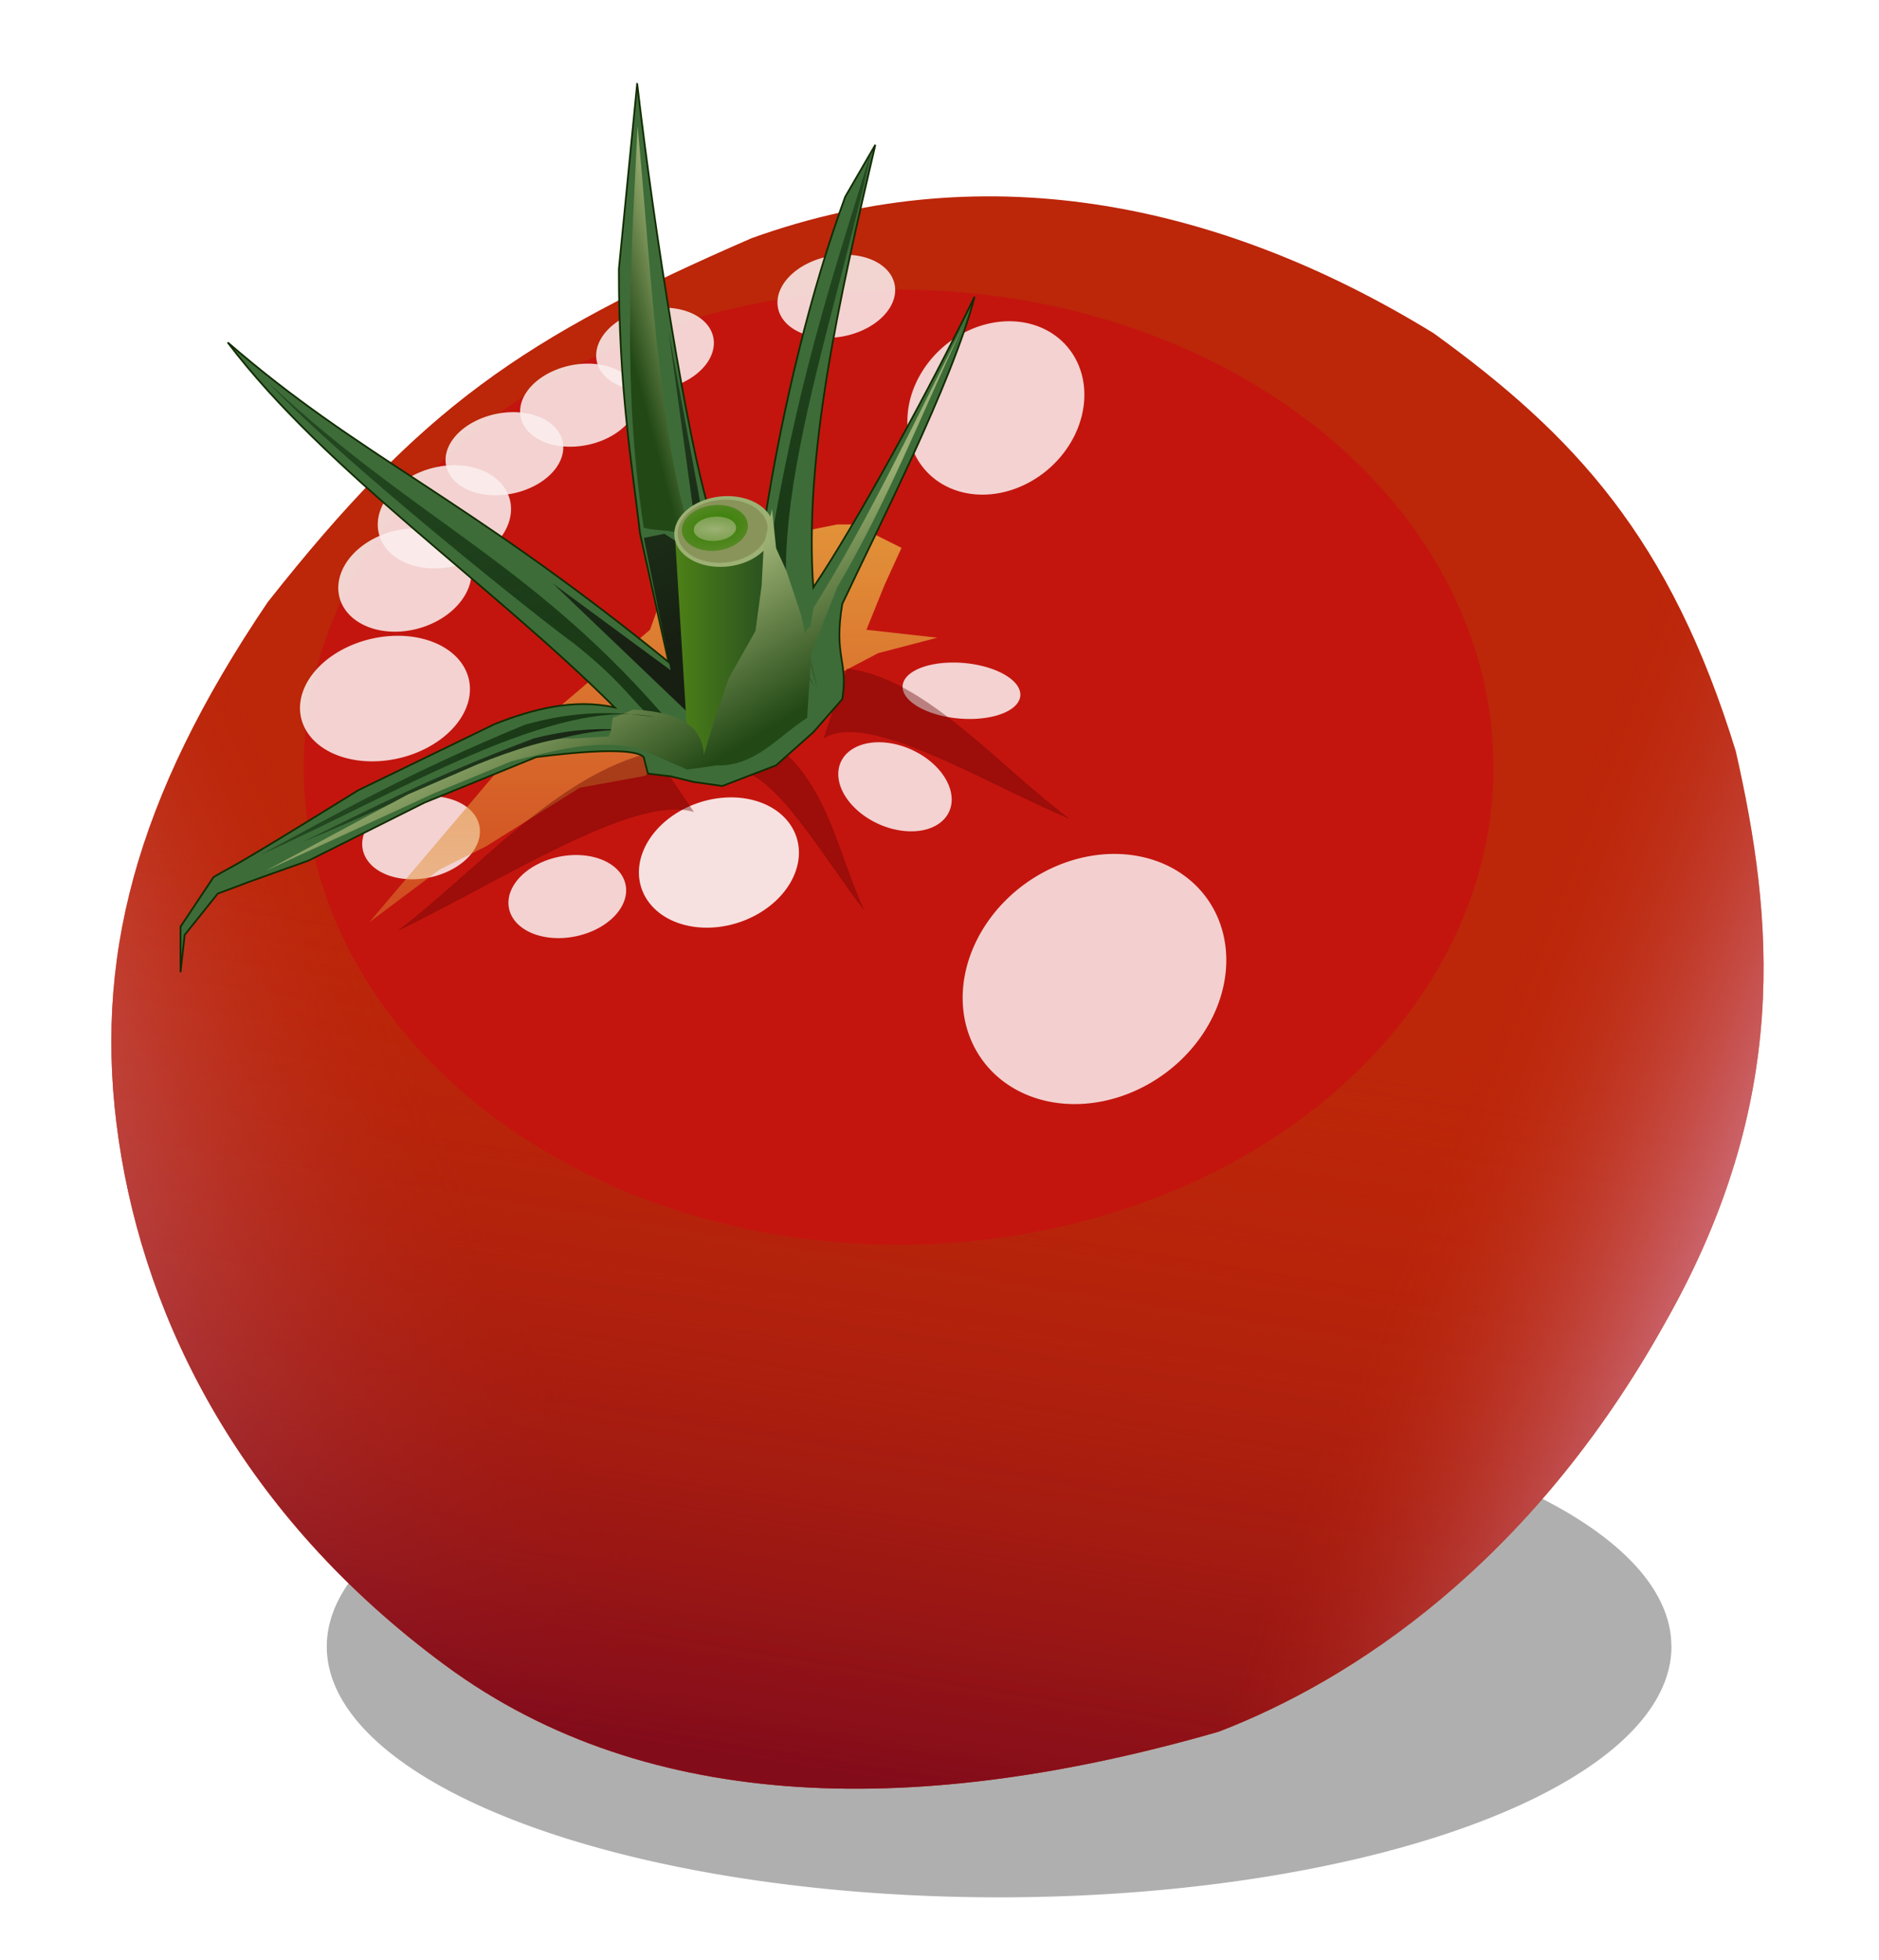 <?xml version="1.0" encoding="UTF-8" standalone="no"?>
<!-- Created with Inkscape (http://www.inkscape.org/) -->

<svg
   xmlns:dc="http://purl.org/dc/elements/1.1/"
   xmlns:cc="http://creativecommons.org/ns#"
   xmlns:rdf="http://www.w3.org/1999/02/22-rdf-syntax-ns#"
   xmlns:svg="http://www.w3.org/2000/svg"
   xmlns="http://www.w3.org/2000/svg"
   xmlns:xlink="http://www.w3.org/1999/xlink"
   xmlns:sodipodi="http://sodipodi.sourceforge.net/DTD/sodipodi-0.dtd"
   xmlns:inkscape="http://www.inkscape.org/namespaces/inkscape"
   id="svg2"
   sodipodi:docname="red2.svg"
   viewBox="0 0 453.369 472.758"
   version="1.1"
   inkscape:version="0.92.5 (2060ec1f9f, 2020-04-08)"
   width="453.369"
   height="472.758">
  <defs
     id="defs4">
    <linearGradient
       id="linearGradient3833">
      <stop
         id="stop3835"
         style="stop-color:#244a22"
         offset="0" />
      <stop
         id="stop3837"
         style="stop-color:#14190f;stop-opacity:.937"
         offset="1" />
    </linearGradient>
    <linearGradient
       id="linearGradient3805">
      <stop
         id="stop3807"
         style="stop-color:#9baf72"
         offset="0" />
      <stop
         id="stop3809"
         style="stop-color:#224815"
         offset="1" />
    </linearGradient>
    <filter
       id="filter3779"
       height="1.258"
       width="1.188"
       y="-0.129"
       x="-0.094"
       inkscape:collect="always"
       style="color-interpolation-filters:sRGB">
      <feGaussianBlur
         id="feGaussianBlur3781"
         stdDeviation="0.711"
         inkscape:collect="always" />
    </filter>
    <filter
       id="filter4011-4"
       inkscape:collect="always"
       style="color-interpolation-filters:sRGB">
      <feGaussianBlur
         id="feGaussianBlur4013-5"
         stdDeviation="1.068"
         inkscape:collect="always" />
    </filter>
    <filter
       id="filter4047"
       inkscape:collect="always"
       style="color-interpolation-filters:sRGB">
      <feGaussianBlur
         id="feGaussianBlur4049"
         stdDeviation="1.171"
         inkscape:collect="always" />
    </filter>
    <filter
       id="filter4047-2"
       inkscape:collect="always"
       style="color-interpolation-filters:sRGB">
      <feGaussianBlur
         id="feGaussianBlur4049-3"
         stdDeviation="1.171"
         inkscape:collect="always" />
    </filter>
    <filter
       id="filter4111"
       height="1.318"
       width="1.329"
       y="-0.159"
       x="-0.165"
       inkscape:collect="always"
       style="color-interpolation-filters:sRGB">
      <feGaussianBlur
         id="feGaussianBlur4113"
         stdDeviation="2.025"
         inkscape:collect="always" />
    </filter>
    <filter
       id="filter4111-1"
       width="1.329"
       y="-0.159"
       x="-0.165"
       height="1.318"
       inkscape:collect="always"
       style="color-interpolation-filters:sRGB">
      <feGaussianBlur
         id="feGaussianBlur4113-4"
         stdDeviation="2.025"
         inkscape:collect="always" />
    </filter>
    <filter
       id="filter4111-8"
       width="1.329"
       y="-0.159"
       x="-0.165"
       height="1.318"
       inkscape:collect="always"
       style="color-interpolation-filters:sRGB">
      <feGaussianBlur
         id="feGaussianBlur4113-5"
         stdDeviation="2.025"
         inkscape:collect="always" />
    </filter>
    <filter
       id="filter4111-8-6"
       width="1.329"
       y="-0.159"
       x="-0.165"
       height="1.318"
       inkscape:collect="always"
       style="color-interpolation-filters:sRGB">
      <feGaussianBlur
         id="feGaussianBlur4113-5-7"
         stdDeviation="2.025"
         inkscape:collect="always" />
    </filter>
    <filter
       id="filter4111-8-8"
       width="1.329"
       y="-0.159"
       x="-0.165"
       height="1.318"
       inkscape:collect="always"
       style="color-interpolation-filters:sRGB">
      <feGaussianBlur
         id="feGaussianBlur4113-5-5"
         stdDeviation="2.025"
         inkscape:collect="always" />
    </filter>
    <filter
       id="filter4111-8-66"
       width="1.329"
       y="-0.159"
       x="-0.165"
       height="1.318"
       inkscape:collect="always"
       style="color-interpolation-filters:sRGB">
      <feGaussianBlur
         id="feGaussianBlur4113-5-9"
         stdDeviation="2.025"
         inkscape:collect="always" />
    </filter>
    <filter
       id="filter4111-8-4"
       width="1.329"
       y="-0.159"
       x="-0.165"
       height="1.318"
       inkscape:collect="always"
       style="color-interpolation-filters:sRGB">
      <feGaussianBlur
         id="feGaussianBlur4113-5-4"
         stdDeviation="2.025"
         inkscape:collect="always" />
    </filter>
    <filter
       id="filter4111-8-1"
       width="1.329"
       y="-0.159"
       x="-0.165"
       height="1.318"
       inkscape:collect="always"
       style="color-interpolation-filters:sRGB">
      <feGaussianBlur
         id="feGaussianBlur4113-5-1"
         stdDeviation="2.025"
         inkscape:collect="always" />
    </filter>
    <filter
       id="filter4274"
       inkscape:collect="always"
       style="color-interpolation-filters:sRGB">
      <feGaussianBlur
         id="feGaussianBlur4276"
         stdDeviation="1.167"
         inkscape:collect="always" />
    </filter>
    <filter
       id="filter4291"
       height="1.572"
       width="1.577"
       y="-0.286"
       x="-0.289"
       inkscape:collect="always"
       style="color-interpolation-filters:sRGB">
      <feGaussianBlur
         id="feGaussianBlur4293"
         stdDeviation="3.605"
         inkscape:collect="always" />
    </filter>
    <filter
       id="filter4291-7"
       width="1.577"
       y="-0.286"
       x="-0.289"
       height="1.572"
       inkscape:collect="always"
       style="color-interpolation-filters:sRGB">
      <feGaussianBlur
         id="feGaussianBlur4293-1"
         stdDeviation="3.605"
         inkscape:collect="always" />
    </filter>
    <filter
       id="filter4347"
       height="1.248"
       width="1.217"
       y="-0.124"
       x="-0.109"
       inkscape:collect="always"
       style="color-interpolation-filters:sRGB">
      <feGaussianBlur
         id="feGaussianBlur4349"
         stdDeviation="6.065"
         inkscape:collect="always" />
    </filter>
    <linearGradient
       id="linearGradient4406"
       y2="697.8"
       gradientUnits="userSpaceOnUse"
       x2="661.65"
       gradientTransform="translate(16.289,-150.51)"
       y1="835.27"
       x1="639.43"
       inkscape:collect="always">
      <stop
         id="stop4393"
         style="stop-color:#830c1b"
         offset="0" />
      <stop
         id="stop4395"
         style="stop-color:#bc2609;stop-opacity:.004"
         offset="1" />
    </linearGradient>
    <linearGradient
       id="linearGradient4426"
       y2="773.56"
       gradientUnits="userSpaceOnUse"
       y1="811.53"
       gradientTransform="translate(16.289,-150.51)"
       x2="579.83"
       x1="496.74"
       inkscape:collect="always">
      <stop
         id="stop4393-9"
         style="stop-color:#ddaddf"
         offset="0" />
      <stop
         id="stop4395-3"
         style="stop-color:#bc2609;stop-opacity:.004"
         offset="1" />
    </linearGradient>
    <linearGradient
       id="linearGradient4464"
       y2="757.4"
       gradientUnits="userSpaceOnUse"
       y1="783.24"
       gradientTransform="translate(16.289,-150.51)"
       x2="713.17"
       x1="782.11"
       inkscape:collect="always">
      <stop
         id="stop4393-9-5"
         style="stop-color:#ddaddf"
         offset="0" />
      <stop
         id="stop4395-3-8"
         style="stop-color:#bc2609;stop-opacity:.004"
         offset="1" />
    </linearGradient>
    <filter
       id="filter4543"
       height="1.363"
       width="1.25"
       y="-0.181"
       x="-0.125"
       inkscape:collect="always"
       style="color-interpolation-filters:sRGB">
      <feGaussianBlur
         id="feGaussianBlur4545"
         stdDeviation="10.527"
         inkscape:collect="always" />
    </filter>
    <linearGradient
       id="linearGradient4549"
       y2="485.76"
       xlink:href="#linearGradient3833"
       gradientUnits="userSpaceOnUse"
       x2="316.07"
       y1="433.08"
       x1="289.29"
       inkscape:collect="always" />
    <linearGradient
       id="linearGradient4551"
       y2="487.72"
       gradientUnits="userSpaceOnUse"
       x2="302.29"
       y1="487.72"
       x1="328.71"
       inkscape:collect="always">
      <stop
         id="stop3825"
         style="stop-color:#244a22"
         offset="0" />
      <stop
         id="stop3827"
         style="stop-color:#5f9911"
         offset="1" />
    </linearGradient>
    <linearGradient
       id="linearGradient4553"
       y2="456.76"
       xlink:href="#linearGradient3805"
       gradientUnits="userSpaceOnUse"
       x2="307.99"
       y1="453.89"
       x1="318.66"
       inkscape:collect="always" />
    <radialGradient
       id="radialGradient4555"
       gradientUnits="userSpaceOnUse"
       cy="469.5"
       cx="321.23"
       gradientTransform="matrix(2.92,-0.332,0.276,1.772,-746.09,-256.13)"
       r="9.241"
       inkscape:collect="always">
      <stop
         id="stop3709"
         style="stop-color:#338000"
         offset="0" />
      <stop
         id="stop3711"
         style="stop-color:#338000;stop-opacity:0"
         offset="1" />
    </radialGradient>
    <radialGradient
       id="radialGradient4557"
       gradientUnits="userSpaceOnUse"
       cy="469.5"
       cx="321.23"
       gradientTransform="matrix(3.901,0.541,-0.263,1.893,-808.48,-592.95)"
       r="9.241"
       inkscape:collect="always">
      <stop
         id="stop3719"
         style="stop-color:#9db174"
         offset="0" />
      <stop
         id="stop3721"
         style="stop-color:#9db174;stop-opacity:0"
         offset="1" />
    </radialGradient>
    <linearGradient
       id="linearGradient4559"
       y2="511.55"
       gradientUnits="userSpaceOnUse"
       x2="301.27"
       gradientTransform="matrix(0.497,1.502,1.97,-0.53,-804.93,308.35)"
       y1="511.55"
       x1="245.87"
       inkscape:collect="always">
      <stop
         id="stop3835-5-9"
         style="stop-color:#244a22"
         offset="0" />
      <stop
         id="stop3837-2-1"
         style="stop-color:#142f0f;stop-opacity:.937"
         offset="1" />
    </linearGradient>
    <linearGradient
       id="linearGradient4561"
       y2="511.55"
       gradientUnits="userSpaceOnUse"
       x2="301.27"
       gradientTransform="matrix(0.453,1.555,-2.02,0.683,1181.5,-296.41)"
       y1="511.55"
       x1="245.87"
       inkscape:collect="always">
      <stop
         id="stop3835-5-9-0"
         style="stop-color:#244a22"
         offset="0" />
      <stop
         id="stop3837-2-1-1"
         style="stop-color:#142f0f;stop-opacity:.937"
         offset="1" />
    </linearGradient>
    <linearGradient
       id="linearGradient4563"
       y2="511.55"
       xlink:href="#linearGradient3833"
       gradientUnits="userSpaceOnUse"
       x2="301.27"
       gradientTransform="matrix(1.084,0,0,1,-20.772,0)"
       y1="511.55"
       x1="245.87"
       inkscape:collect="always" />
    <linearGradient
       id="linearGradient4565"
       y2="502.16"
       xlink:href="#linearGradient3805"
       gradientUnits="userSpaceOnUse"
       x2="326.04"
       y1="478.52"
       x1="311.64"
       inkscape:collect="always" />
    <linearGradient
       id="linearGradient4567"
       y2="511.55"
       gradientUnits="userSpaceOnUse"
       x2="301.27"
       gradientTransform="matrix(1.24,0,0,1.257,-66.442,-131.55)"
       y1="511.55"
       x1="245.87"
       inkscape:collect="always">
      <stop
         id="stop3835-5"
         style="stop-color:#244a22"
         offset="0" />
      <stop
         id="stop3837-2"
         style="stop-color:#142f0f;stop-opacity:.937"
         offset="1" />
    </linearGradient>
    <filter
       id="filter4575"
       height="2.081"
       width="1.366"
       y="-0.54"
       x="-0.183"
       inkscape:collect="always"
       style="color-interpolation-filters:sRGB">
      <feGaussianBlur
         id="feGaussianBlur4577"
         stdDeviation="15.009"
         inkscape:collect="always" />
    </filter>
    <linearGradient
       id="linearGradient4596"
       y2="582.14"
       gradientUnits="userSpaceOnUse"
       x2="294.46"
       gradientTransform="translate(300)"
       y1="466.47"
       x1="294.46"
       inkscape:collect="always">
      <stop
         id="stop4489"
         style="stop-color:#e29239"
         offset="0" />
      <stop
         id="stop4491"
         style="stop-color:#e29239;stop-opacity:.017"
         offset="1" />
    </linearGradient>
    <filter
       id="filter4617"
       height="2.193"
       width="2.304"
       y="-0.596"
       x="-0.652"
       inkscape:collect="always"
       style="color-interpolation-filters:sRGB">
      <feGaussianBlur
         id="feGaussianBlur4619"
         stdDeviation="7.801"
         inkscape:collect="always" />
    </filter>
    <filter
       id="filter4623"
       height="1.219"
       width="1.325"
       y="-0.11"
       x="-0.162"
       inkscape:collect="always"
       style="color-interpolation-filters:sRGB">
      <feGaussianBlur
         id="feGaussianBlur4625"
         stdDeviation="1.707"
         inkscape:collect="always" />
    </filter>
    <filter
       id="filter4623-3"
       width="1.325"
       y="-0.11"
       x="-0.162"
       height="1.219"
       inkscape:collect="always"
       style="color-interpolation-filters:sRGB">
      <feGaussianBlur
         id="feGaussianBlur4625-5"
         stdDeviation="1.707"
         inkscape:collect="always" />
    </filter>
    <filter
       id="filter4623-2"
       width="1.325"
       y="-0.11"
       x="-0.162"
       height="1.219"
       inkscape:collect="always"
       style="color-interpolation-filters:sRGB">
      <feGaussianBlur
         id="feGaussianBlur4625-8"
         stdDeviation="1.707"
         inkscape:collect="always" />
    </filter>
    <filter
       id="filter4715"
       inkscape:collect="always"
       style="color-interpolation-filters:sRGB">
      <feGaussianBlur
         id="feGaussianBlur4717"
         stdDeviation="0.073"
         inkscape:collect="always" />
    </filter>
    <filter
       id="filter4731"
       inkscape:collect="always"
       style="color-interpolation-filters:sRGB">
      <feGaussianBlur
         id="feGaussianBlur4733"
         stdDeviation="2.468"
         inkscape:collect="always" />
    </filter>
  </defs>
  <sodipodi:namedview
     id="base"
     bordercolor="#666666"
     inkscape:pageshadow="2"
     inkscape:window-y="0"
     pagecolor="#ffffff"
     inkscape:window-height="1403"
     inkscape:window-maximized="1"
     inkscape:zoom="0.98994948"
     inkscape:window-x="1920"
     showgrid="false"
     borderopacity="1.0"
     inkscape:current-layer="g4668"
     inkscape:cx="-215.33679"
     inkscape:cy="93.951434"
     inkscape:window-width="2560"
     inkscape:pageopacity="0.0"
     inkscape:document-units="px"
     fit-margin-left="20"
     fit-margin-top="20"
     fit-margin-right="-10"
     fit-margin-bottom="-50" />
  <g
     id="layer1"
     inkscape:label="Ebene 1"
     inkscape:groupmode="layer"
     transform="translate(-136.654,-101.579)">
    <g
       id="g4668"
       transform="matrix(1.397,0,0,1.397,-553.201,-423.573)">
      <path
         id="path4569"
         sodipodi:rx="98.489876"
         sodipodi:ry="33.335033"
         style="opacity:0.59;fill:#1a1a1a;filter:url(#filter4575)"
         sodipodi:type="arc"
         d="m 782.868,680.626 a 98.49,33.335 0 0 1 -97.605,33.334 98.49,33.335 0 0 1 -99.359,-32.734 98.49,33.335 0 0 1 95.819,-33.922 98.49,33.335 0 0 1 101.082,32.125"
         sodipodi:open="true"
         transform="matrix(1.179,0,0,1.299,-140.51,-223.92)"
         sodipodi:cy="680.62604"
         sodipodi:cx="684.37836"
         sodipodi:end="6.2472326"
         sodipodi:start="0" />
      <path
         id="path2890"
         sodipodi:nodetypes="ccccczzcc"
         style="fill:#bc2609"
         d="m 623.6,417.05 c 41.435,-14.944 82.36,-5.398 117.86,16.429 24.327,17.607 40.838,35.344 52.143,72.143 6.536,28.786 9.549,60.302 -12.143,98.571 -23.275,41.837 -54.24,61.904 -77.143,70.714 -50.979,14.687 -98.262,14.572 -133.57,-11.429 -34.966,-25.747 -51.793,-59.2 -56.429,-90.714 -4.547,-30.908 2.803,-58.987 25.714,-92.857 26.545,-33.642 43.934,-45.628 83.571,-62.857 z"
         inkscape:connector-curvature="0" />
      <path
         id="path2890-2-3"
         sodipodi:nodetypes="ccccczzcc"
         style="fill:url(#linearGradient4426)"
         d="m 623.6,417.05 c 41.435,-14.944 82.36,-5.398 117.86,16.429 24.327,17.607 40.838,35.344 52.143,72.143 6.536,28.786 9.549,60.302 -12.143,98.571 -23.275,41.837 -54.24,61.904 -77.143,70.714 -50.979,14.687 -98.262,14.572 -133.57,-11.429 -34.966,-25.747 -51.793,-59.2 -56.429,-90.714 -4.547,-30.908 2.803,-58.987 25.714,-92.857 26.545,-33.642 43.934,-45.628 83.571,-62.857 z"
         inkscape:connector-curvature="0" />
      <path
         id="path2890-2"
         sodipodi:nodetypes="ccccczzcc"
         style="fill:url(#linearGradient4406)"
         d="m 623.6,417.05 c 41.435,-14.944 82.36,-5.398 117.86,16.429 24.327,17.607 40.838,35.344 52.143,72.143 6.536,28.786 9.549,60.302 -12.143,98.571 -23.275,41.837 -54.24,61.904 -77.143,70.714 -50.979,14.687 -98.262,14.572 -133.57,-11.429 -34.966,-25.747 -51.793,-59.2 -56.429,-90.714 -4.547,-30.908 2.803,-58.987 25.714,-92.857 26.545,-33.642 43.934,-45.628 83.571,-62.857 z"
         inkscape:connector-curvature="0" />
      <path
         id="path2890-2-3-3"
         sodipodi:nodetypes="ccccczzcc"
         style="fill:url(#linearGradient4464)"
         d="m 623.6,417.05 c 41.435,-14.944 82.36,-5.398 117.86,16.429 24.327,17.607 40.838,35.344 52.143,72.143 6.536,28.786 9.549,60.302 -12.143,98.571 -23.275,41.837 -54.24,61.904 -77.143,70.714 -50.979,14.687 -98.262,14.572 -133.57,-11.429 -34.966,-25.747 -51.793,-59.2 -56.429,-90.714 -4.547,-30.908 2.803,-58.987 25.714,-92.857 26.545,-33.642 43.934,-45.628 83.571,-62.857 z"
         inkscape:connector-curvature="0" />
      <path
         id="path4533"
         sodipodi:rx="101.01525"
         sodipodi:ry="69.700523"
         style="fill:#c3150e;filter:url(#filter4543)"
         sodipodi:type="arc"
         d="m 461.64,471.524 a 101.015,69.701 0 0 1 -100.107,69.698 101.015,69.701 0 0 1 -101.907,-68.445 101.015,69.701 0 0 1 98.275,-70.928 101.015,69.701 0 0 1 103.673,67.17"
         sodipodi:open="true"
         transform="matrix(1.017,0,0,1.183,282.26,-49.428)"
         sodipodi:cy="471.52448"
         sodipodi:cx="360.62445"
         sodipodi:end="6.2472326"
         sodipodi:start="0" />
      <g
         id="g4323"
         style="opacity:0.927;filter:url(#filter4347)"
         transform="matrix(1,0,0,1.006,300,-3.614)">
        <g
           id="g4257"
           style="filter:url(#filter4274)">
          <path
             id="path3997"
             sodipodi:rx="14.89975"
             sodipodi:ry="14.89975"
             style="opacity:0.931;fill:#ffffff;filter:url(#filter4047)"
             sodipodi:type="arc"
             d="m 383.353,443.493 a 14.9,14.9 0 0 1 -14.766,14.899 14.9,14.9 0 0 1 -15.031,-14.631 14.9,14.9 0 0 1 14.496,-15.162 14.9,14.9 0 0 1 15.292,14.359"
             sodipodi:open="true"
             transform="matrix(0.979,-0.439,0.306,0.897,-130.61,211.22)"
             sodipodi:cy="443.49274"
             sodipodi:cx="368.45316"
             sodipodi:end="6.2472326"
             sodipodi:start="0" />
          <path
             id="path3997-5"
             sodipodi:rx="14.89975"
             sodipodi:ry="14.89975"
             style="opacity:0.968;fill:#ffffff;filter:url(#filter4011-4)"
             sodipodi:type="arc"
             sodipodi:start="0"
             sodipodi:open="true"
             inkscape:transform-center-x="11.412947"
             inkscape:transform-center-y="6.334907"
             transform="matrix(0.885,-0.33,0.277,0.674,-130.95,347.98)"
             sodipodi:cy="443.49274"
             sodipodi:cx="368.45316"
             sodipodi:end="6.2472326"
             d="m 383.353,443.493 a 14.9,14.9 0 0 1 -14.766,14.899 14.9,14.9 0 0 1 -15.031,-14.631 14.9,14.9 0 0 1 14.496,-15.162 14.9,14.9 0 0 1 15.292,14.359" />
          <path
             id="path3997-6"
             sodipodi:rx="14.89975"
             sodipodi:ry="14.89975"
             style="opacity:0.931;fill:#ffffff;filter:url(#filter4047-2)"
             sodipodi:type="arc"
             d="m 383.353,443.493 a 14.9,14.9 0 0 1 -14.766,14.899 14.9,14.9 0 0 1 -15.031,-14.631 14.9,14.9 0 0 1 14.496,-15.162 14.9,14.9 0 0 1 15.292,14.359"
             sodipodi:open="true"
             transform="matrix(0.94,-0.317,0.294,0.65,-216.43,325.69)"
             sodipodi:cy="443.49274"
             sodipodi:cx="368.45316"
             sodipodi:end="6.2472326"
             sodipodi:start="0" />
          <path
             id="path3997-6-1"
             sodipodi:rx="14.89975"
             sodipodi:ry="14.89975"
             style="opacity:0.931;fill:#ffffff;filter:url(#filter4111)"
             sodipodi:type="arc"
             d="m 383.353,443.493 a 14.9,14.9 0 0 1 -14.766,14.899 14.9,14.9 0 0 1 -15.031,-14.631 14.9,14.9 0 0 1 14.496,-15.162 14.9,14.9 0 0 1 15.292,14.359"
             sodipodi:open="true"
             transform="matrix(0.737,-0.261,0.231,0.534,-110.25,336.17)"
             sodipodi:cy="443.49274"
             sodipodi:cx="368.45316"
             sodipodi:end="6.2472326"
             sodipodi:start="0" />
          <path
             id="path3997-6-1-4"
             sodipodi:rx="14.89975"
             sodipodi:ry="14.89975"
             style="opacity:0.931;fill:#ffffff;filter:url(#filter4111-1)"
             sodipodi:type="arc"
             d="m 383.353,443.493 a 14.9,14.9 0 0 1 -14.766,14.899 14.9,14.9 0 0 1 -15.031,-14.631 14.9,14.9 0 0 1 14.496,-15.162 14.9,14.9 0 0 1 15.292,14.359"
             sodipodi:open="true"
             transform="matrix(0.737,-0.261,0.231,0.534,-103.43,325.31)"
             sodipodi:cy="443.49274"
             sodipodi:cx="368.45316"
             sodipodi:end="6.2472326"
             sodipodi:start="0" />
          <path
             id="path3997-6-1-5"
             sodipodi:rx="14.89975"
             sodipodi:ry="14.89975"
             style="opacity:0.931;fill:#ffffff;filter:url(#filter4111-8)"
             sodipodi:type="arc"
             d="m 383.353,443.493 a 14.9,14.9 0 0 1 -14.766,14.899 14.9,14.9 0 0 1 -15.031,-14.631 14.9,14.9 0 0 1 14.496,-15.162 14.9,14.9 0 0 1 15.292,14.359"
             sodipodi:open="true"
             transform="matrix(0.651,-0.21,0.204,0.43,-49.404,341.81)"
             sodipodi:cy="443.49274"
             sodipodi:cx="368.45316"
             sodipodi:end="6.2472326"
             sodipodi:start="0" />
          <path
             id="path3997-6-1-5-9"
             sodipodi:rx="14.89975"
             sodipodi:ry="14.89975"
             style="opacity:0.931;fill:#ffffff;filter:url(#filter4111-8-6)"
             sodipodi:type="arc"
             d="m 383.353,443.493 a 14.9,14.9 0 0 1 -14.766,14.899 14.9,14.9 0 0 1 -15.031,-14.631 14.9,14.9 0 0 1 14.496,-15.162 14.9,14.9 0 0 1 15.292,14.359"
             sodipodi:open="true"
             transform="matrix(0.651,-0.21,0.204,0.43,-36.524,333.48)"
             sodipodi:cy="443.49274"
             sodipodi:cx="368.45316"
             sodipodi:end="6.2472326"
             sodipodi:start="0" />
          <path
             id="path3997-6-1-5-94"
             sodipodi:rx="14.89975"
             sodipodi:ry="14.89975"
             style="opacity:0.931;fill:#ffffff;filter:url(#filter4111-8-8)"
             sodipodi:type="arc"
             d="m 383.353,443.493 a 14.9,14.9 0 0 1 -14.766,14.899 14.9,14.9 0 0 1 -15.031,-14.631 14.9,14.9 0 0 1 14.496,-15.162 14.9,14.9 0 0 1 15.292,14.359"
             sodipodi:open="true"
             transform="matrix(0.651,-0.21,0.204,0.43,-23.392,323.88)"
             sodipodi:cy="443.49274"
             sodipodi:cx="368.45316"
             sodipodi:end="6.2472326"
             sodipodi:start="0" />
          <path
             id="path3997-6-1-5-8"
             sodipodi:rx="14.89975"
             sodipodi:ry="14.89975"
             style="opacity:0.931;fill:#ffffff;filter:url(#filter4111-8-66)"
             sodipodi:type="arc"
             d="m 383.353,443.493 a 14.9,14.9 0 0 1 -14.766,14.899 14.9,14.9 0 0 1 -15.031,-14.631 14.9,14.9 0 0 1 14.496,-15.162 14.9,14.9 0 0 1 15.292,14.359"
             sodipodi:open="true"
             transform="matrix(0.651,-0.21,0.204,0.43,7.922,314.79)"
             sodipodi:cy="443.49274"
             sodipodi:cx="368.45316"
             sodipodi:end="6.2472326"
             sodipodi:start="0" />
          <path
             id="path3997-6-1-5-6"
             sodipodi:rx="14.89975"
             sodipodi:ry="14.89975"
             style="opacity:0.931;fill:#ffffff;filter:url(#filter4111-8-4)"
             sodipodi:type="arc"
             d="m 383.353,443.493 a 14.9,14.9 0 0 1 -14.766,14.899 14.9,14.9 0 0 1 -15.031,-14.631 14.9,14.9 0 0 1 14.496,-15.162 14.9,14.9 0 0 1 15.292,14.359"
             sodipodi:open="true"
             transform="matrix(0.652,0.208,-0.084,0.469,145.41,227.67)"
             sodipodi:cy="443.49274"
             sodipodi:cx="368.45316"
             sodipodi:end="6.2472326"
             sodipodi:start="0" />
          <path
             id="path3997-6-1-5-3"
             sodipodi:rx="14.89975"
             sodipodi:ry="14.89975"
             style="opacity:0.931;fill:#ffffff;filter:url(#filter4111-8-1)"
             sodipodi:type="arc"
             d="m 383.353,443.493 a 14.9,14.9 0 0 1 -14.766,14.899 14.9,14.9 0 0 1 -15.031,-14.631 14.9,14.9 0 0 1 14.496,-15.162 14.9,14.9 0 0 1 15.292,14.359"
             sodipodi:open="true"
             transform="matrix(0.666,-0.026,0.149,0.324,48.401,361.71)"
             sodipodi:cy="443.49274"
             sodipodi:cx="368.45316"
             sodipodi:end="6.2472326"
             sodipodi:start="0" />
        </g>
        <path
           id="path3997-6-1-5-30"
           sodipodi:rx="14.89975"
           sodipodi:ry="14.89975"
           style="opacity:0.931;fill:#ffffff;filter:url(#filter4291)"
           sodipodi:type="arc"
           d="m 383.353,443.493 a 14.9,14.9 0 0 1 -14.766,14.899 14.9,14.9 0 0 1 -15.031,-14.631 14.9,14.9 0 0 1 14.496,-15.162 14.9,14.9 0 0 1 15.292,14.359"
           sodipodi:open="true"
           transform="matrix(0.651,-0.21,0.204,0.43,-38.545,417.82)"
           sodipodi:cy="443.49274"
           sodipodi:cx="368.45316"
           sodipodi:end="6.2472326"
           sodipodi:start="0" />
        <path
           id="path3997-6-1-5-30-9"
           sodipodi:rx="14.89975"
           sodipodi:ry="14.89975"
           style="opacity:0.931;fill:#ffffff;filter:url(#filter4291-7)"
           sodipodi:type="arc"
           d="m 383.353,443.493 a 14.9,14.9 0 0 1 -14.766,14.899 14.9,14.9 0 0 1 -15.031,-14.631 14.9,14.9 0 0 1 14.496,-15.162 14.9,14.9 0 0 1 15.292,14.359"
           sodipodi:open="true"
           transform="matrix(0.651,-0.21,0.204,0.43,-63.798,407.72)"
           sodipodi:cy="443.49274"
           sodipodi:cx="368.45316"
           sodipodi:end="6.2472326"
           sodipodi:start="0" />
      </g>
      <path
         id="path4485"
         sodipodi:nodetypes="ccccccccccccccccc"
         style="fill:url(#linearGradient4596);filter:url(#filter4731)"
         d="m 557.59,535.16 12.122,-9.091 8.081,-4.041 16.162,-10.102 11.112,-2.02 40.406,-21.213 10.224,-2.673 -12.244,-1.367 3.153,-7.785 2.908,-6.357 -8.081,-4.041 h -3.03 l -5.051,1.01 -22.223,3.03 -5.051,14.142 -20.203,17.173 -28.284,33.335 z"
         inkscape:connector-curvature="0" />
      <path
         id="path4621-4"
         d="m 586.14,512.69 c 8.418,1.497 18.351,22.301 26.769,34.85 -5.067,-12.699 -7.835,-30.784 -17.678,-39.901 l -9.091,5.051 z"
         sodipodi:nodetypes="cccc"
         style="opacity:0.628;fill:#600000;filter:url(#filter4623-2)"
         transform="matrix(-1.111,-0.571,-0.617,1.028,1581.2,323.77)"
         inkscape:connector-curvature="0" />
      <path
         id="path4621"
         d="m 621.24,510.42 c 8.418,1.497 18.351,22.301 26.769,34.85 -5.067,-12.699 -7.835,-30.784 -17.678,-39.901 l -9.091,5.051 z"
         sodipodi:nodetypes="cccc"
         style="opacity:0.628;fill:#600000;filter:url(#filter4623)"
         transform="matrix(0.812,0,0,0.695,116.91,154.17)"
         inkscape:connector-curvature="0" />
      <path
         id="path4621-2"
         d="m 643.21,489.96 c 8.418,1.497 18.351,22.301 26.769,34.85 -5.067,-12.699 -7.835,-30.784 -17.678,-39.901 l -9.091,5.051 z"
         sodipodi:nodetypes="cccc"
         style="opacity:0.628;fill:#600000;filter:url(#filter4623-3)"
         transform="matrix(0.788,-0.778,0.616,0.995,-172.64,516.37)"
         inkscape:connector-curvature="0" />
      <g
         id="g3981"
         transform="translate(300)">
        <path
           id="path2892"
           sodipodi:nodetypes="ccccccccccccccccccccccccccccccccc"
           style="fill:#3d6c38;stroke:#112b00;stroke-width:0.3"
           d="m 303.87,390.43 c 3.116,26.702 8.627,60.833 12.309,73.196 l 9.748,1.977 c 3.086,-19.782 8.088,-39.972 13.867,-55.714 l 5.2,-8.97 c -6.292,26.836 -12.334,53.548 -10.714,76.429 7.38,-10.935 19.948,-33.965 27.857,-50.209 -3.837,14.877 -17.031,40.611 -22.857,53.066 -1.525,9.275 1.094,9.818 0,16.429 l -5,5.714 -6.429,5.714 -9.286,3.571 -5,-0.714 -3.946,-0.967 -3.911,-0.462 -0.72,-2.85 c -0.503,-0.567 -2.881,-2 -18.571,0 l -19.286,7.857 -20,10 -10,3.571 -5.714,2.143 -5.714,7.143 -0.714,6.429 v -7.857 l 5.714,-8.571 c 3.757,-2.234 1.024,-0.166 25,-15 l 23.571,-11.429 c 6.579,-2.591 13.705,-4.443 20.714,-2.857 -21.309,-21.302 -49.965,-40.756 -66.847,-63.03 23.05,19.972 40.552,26.31 76.133,55.173 l -4.913,-22.143 c -1.292,-11.195 -3.708,-25.13 -3.658,-45.714 l 3.153,-31.934 z"
           inkscape:connector-curvature="0" />
        <path
           id="path3831"
           style="fill:url(#linearGradient4549);filter:url(#filter4715)"
           d="m 289.29,476.65 24.286,23.214 2.5,-30 -6.786,-36.786 5.357,38.929 -6.071,-3.929 -3.571,0.714 4.643,22.857 -20.357,-15 z"
           inkscape:connector-curvature="0" />
        <path
           id="path3813"
           sodipodi:nodetypes="ccccc"
           style="fill:url(#linearGradient4551)"
           d="m 312.86,508.43 -2.5,-40.357 16.071,-1.071 1.786,33.929 -15.357,7.5 z"
           inkscape:connector-curvature="0" />
        <path
           id="path3965"
           sodipodi:nodetypes="cccc"
           style="fill:url(#linearGradient4553)"
           d="m 303.93,397.66 c -0.897,20.21 -2.893,43.48 1.071,69.387 3.057,0.725 4.537,0.089 8.352,1.654 -5.722,-16.443 -7.215,-47.55 -9.423,-71.041 z"
           inkscape:connector-curvature="0" />
        <g
           id="g3765"
           transform="matrix(0.945,0,0,0.925,17.786,21.733)">
          <path
             id="path3666"
             sodipodi:rx="9.0913725"
             sodipodi:ry="6.5659914"
             style="fill:#9db174"
             sodipodi:type="arc"
             d="m 330.32,469.504 a 9.091,6.566 0 0 1 -9.055,6.566 9.091,6.566 0 0 1 -9.127,-6.514 9.091,6.566 0 0 1 8.983,-6.618 9.091,6.566 0 0 1 9.198,6.462"
             sodipodi:open="true"
             transform="matrix(0.994,-0.11,0.11,0.994,-52.369,50.756)"
             sodipodi:cy="469.50415"
             sodipodi:cx="321.22852"
             sodipodi:end="6.2673435"
             sodipodi:start="0" />
          <path
             id="path3666-2"
             sodipodi:rx="9.0913725"
             sodipodi:ry="6.5659914"
             style="fill:#89945a"
             sodipodi:type="arc"
             d="m 330.32,469.504 a 9.091,6.566 0 0 1 -9.055,6.566 9.091,6.566 0 0 1 -9.127,-6.514 9.091,6.566 0 0 1 8.983,-6.618 9.091,6.566 0 0 1 9.198,6.462"
             sodipodi:open="true"
             transform="matrix(0.902,-0.098,0.1,0.887,-18.336,97.087)"
             sodipodi:cy="469.50415"
             sodipodi:cx="321.22852"
             sodipodi:end="6.2673435"
             sodipodi:start="0" />
          <path
             id="path3666-5"
             sodipodi:rx="9.0913725"
             sodipodi:ry="6.5659914"
             style="fill:url(#radialGradient4555);filter:url(#filter3779)"
             sodipodi:type="arc"
             d="m 330.32,469.504 a 9.091,6.566 0 0 1 -9.01,6.566 9.091,6.566 0 0 1 -9.172,-6.448 9.091,6.566 0 0 1 8.845,-6.682 9.091,6.566 0 0 1 9.331,6.328"
             sodipodi:open="true"
             transform="matrix(0.66,-0.09,0.092,0.641,61.722,209.4)"
             sodipodi:cy="469.50415"
             sodipodi:cx="321.22852"
             sodipodi:end="6.2472326"
             sodipodi:start="0" />
          <path
             id="path3666-3"
             sodipodi:rx="9.0913725"
             sodipodi:ry="6.5659914"
             style="fill:url(#radialGradient4557)"
             sodipodi:type="arc"
             d="m 330.32,469.504 a 9.091,6.566 0 0 1 -8.801,6.563 9.091,6.566 0 0 1 -9.364,-6.143 9.091,6.566 0 0 1 8.202,-6.956 9.091,6.566 0 0 1 9.888,5.698"
             sodipodi:open="true"
             transform="matrix(0.423,-0.047,0.059,0.34,153.36,337.07)"
             sodipodi:cy="469.50415"
             sodipodi:cx="321.22852"
             sodipodi:end="6.1552478"
             sodipodi:start="0" />
        </g>
        <path
           id="path3841-4-1"
           sodipodi:nodetypes="cccc"
           style="fill:url(#linearGradient4559)"
           d="m 344.36,401.75 c -7.119,33.565 -22.721,73.095 -9.929,92.663 -4.185,-7.564 -7.407,-16.028 -6.95,-27.933 4.95,-27.935 11.006,-45.468 16.878,-64.731 z"
           inkscape:connector-curvature="0" />
        <path
           id="path3841-4-1-4"
           sodipodi:nodetypes="cccc"
           style="fill:url(#linearGradient4561)"
           d="m 240.18,442 c 25.933,24.275 46.265,31.211 70.276,59.827 -6.814,-2.227 -5.635,-5.391 -17.532,-14.821 -4.645,-3.253 -40.054,-31.37 -52.743,-45.005 z"
           inkscape:connector-curvature="0" />
        <path
           id="path3841"
           sodipodi:nodetypes="cccc"
           style="fill:url(#linearGradient4563)"
           d="m 246.07,521.29 c 20.976,-8.498 44.393,-21.871 59.643,-18.929 -5.76,-0.783 -11.944,-0.979 -19.752,1.071 -17.631,6.619 -28.171,12.147 -39.891,17.857 z"
           inkscape:connector-curvature="0" />
        <path
           id="path3785"
           sodipodi:nodetypes="cccccccccccccccccccccccccccccccc"
           style="fill:url(#linearGradient4565)"
           d="m 360,432.54 c -8.328,16.293 -16.07,32.977 -25.714,48.393 -0.561,3.609 -0.234,2.906 -1.25,3.786 l -0.179,2.643 2.143,7.5 -2.857,-12.857 -2.5,-7.5 -1.786,-3.929 -0.714,-6.786 -1.429,6.429 -0.357,6.786 -1.071,7.857 -4.643,8.214 -2.857,8.571 -1.429,4.643 c -0.207,-6.374 -6.832,-7.562 -12.143,-7.857 l -3.571,1.429 -0.357,2.5 -0.357,0.714 -6.429,0.357 c -2.826,-0.35 -10.111,1.974 -16.25,4.464 l -11.964,5.179 -24.643,13.214 29.107,-13.393 13.393,-5.536 c 7.381,-1.81 14.762,-4.009 22.143,-2.143 l 8.214,3.571 5,-0.714 c 6.727,0.239 10.705,-5.019 15.714,-8.214 l 0.714,-11.071 4.464,-11.429 c 8.78,-14.94 14.52,-29.88 21.61,-44.82 z"
           inkscape:connector-curvature="0" />
        <path
           id="path3841-4"
           sodipodi:nodetypes="cccc"
           style="fill:url(#linearGradient4567)"
           d="m 238.75,523.53 c 23.991,-10.679 50.772,-27.484 68.214,-23.787 -6.587,-0.984 -13.66,-1.23 -22.59,1.346 -20.165,8.317 -32.22,15.265 -45.624,22.44 z"
           inkscape:connector-curvature="0" />
      </g>
      <path
         id="path3997-6-1-5-2"
         sodipodi:rx="14.89975"
         sodipodi:ry="14.89975"
         style="opacity:0.893;fill:#ffffff;filter:url(#filter4617)"
         sodipodi:type="arc"
         d="m 383.353,443.493 a 14.9,14.9 0 0 1 -14.766,14.899 14.9,14.9 0 0 1 -15.031,-14.631 14.9,14.9 0 0 1 14.496,-15.162 14.9,14.9 0 0 1 15.292,14.359"
         sodipodi:open="true"
         transform="matrix(1.458,-0.637,0.457,1.302,-57.037,202.23)"
         sodipodi:cy="443.49274"
         sodipodi:cx="368.45316"
         sodipodi:end="6.2472326"
         sodipodi:start="0" />
    </g>
  </g>
</svg>
